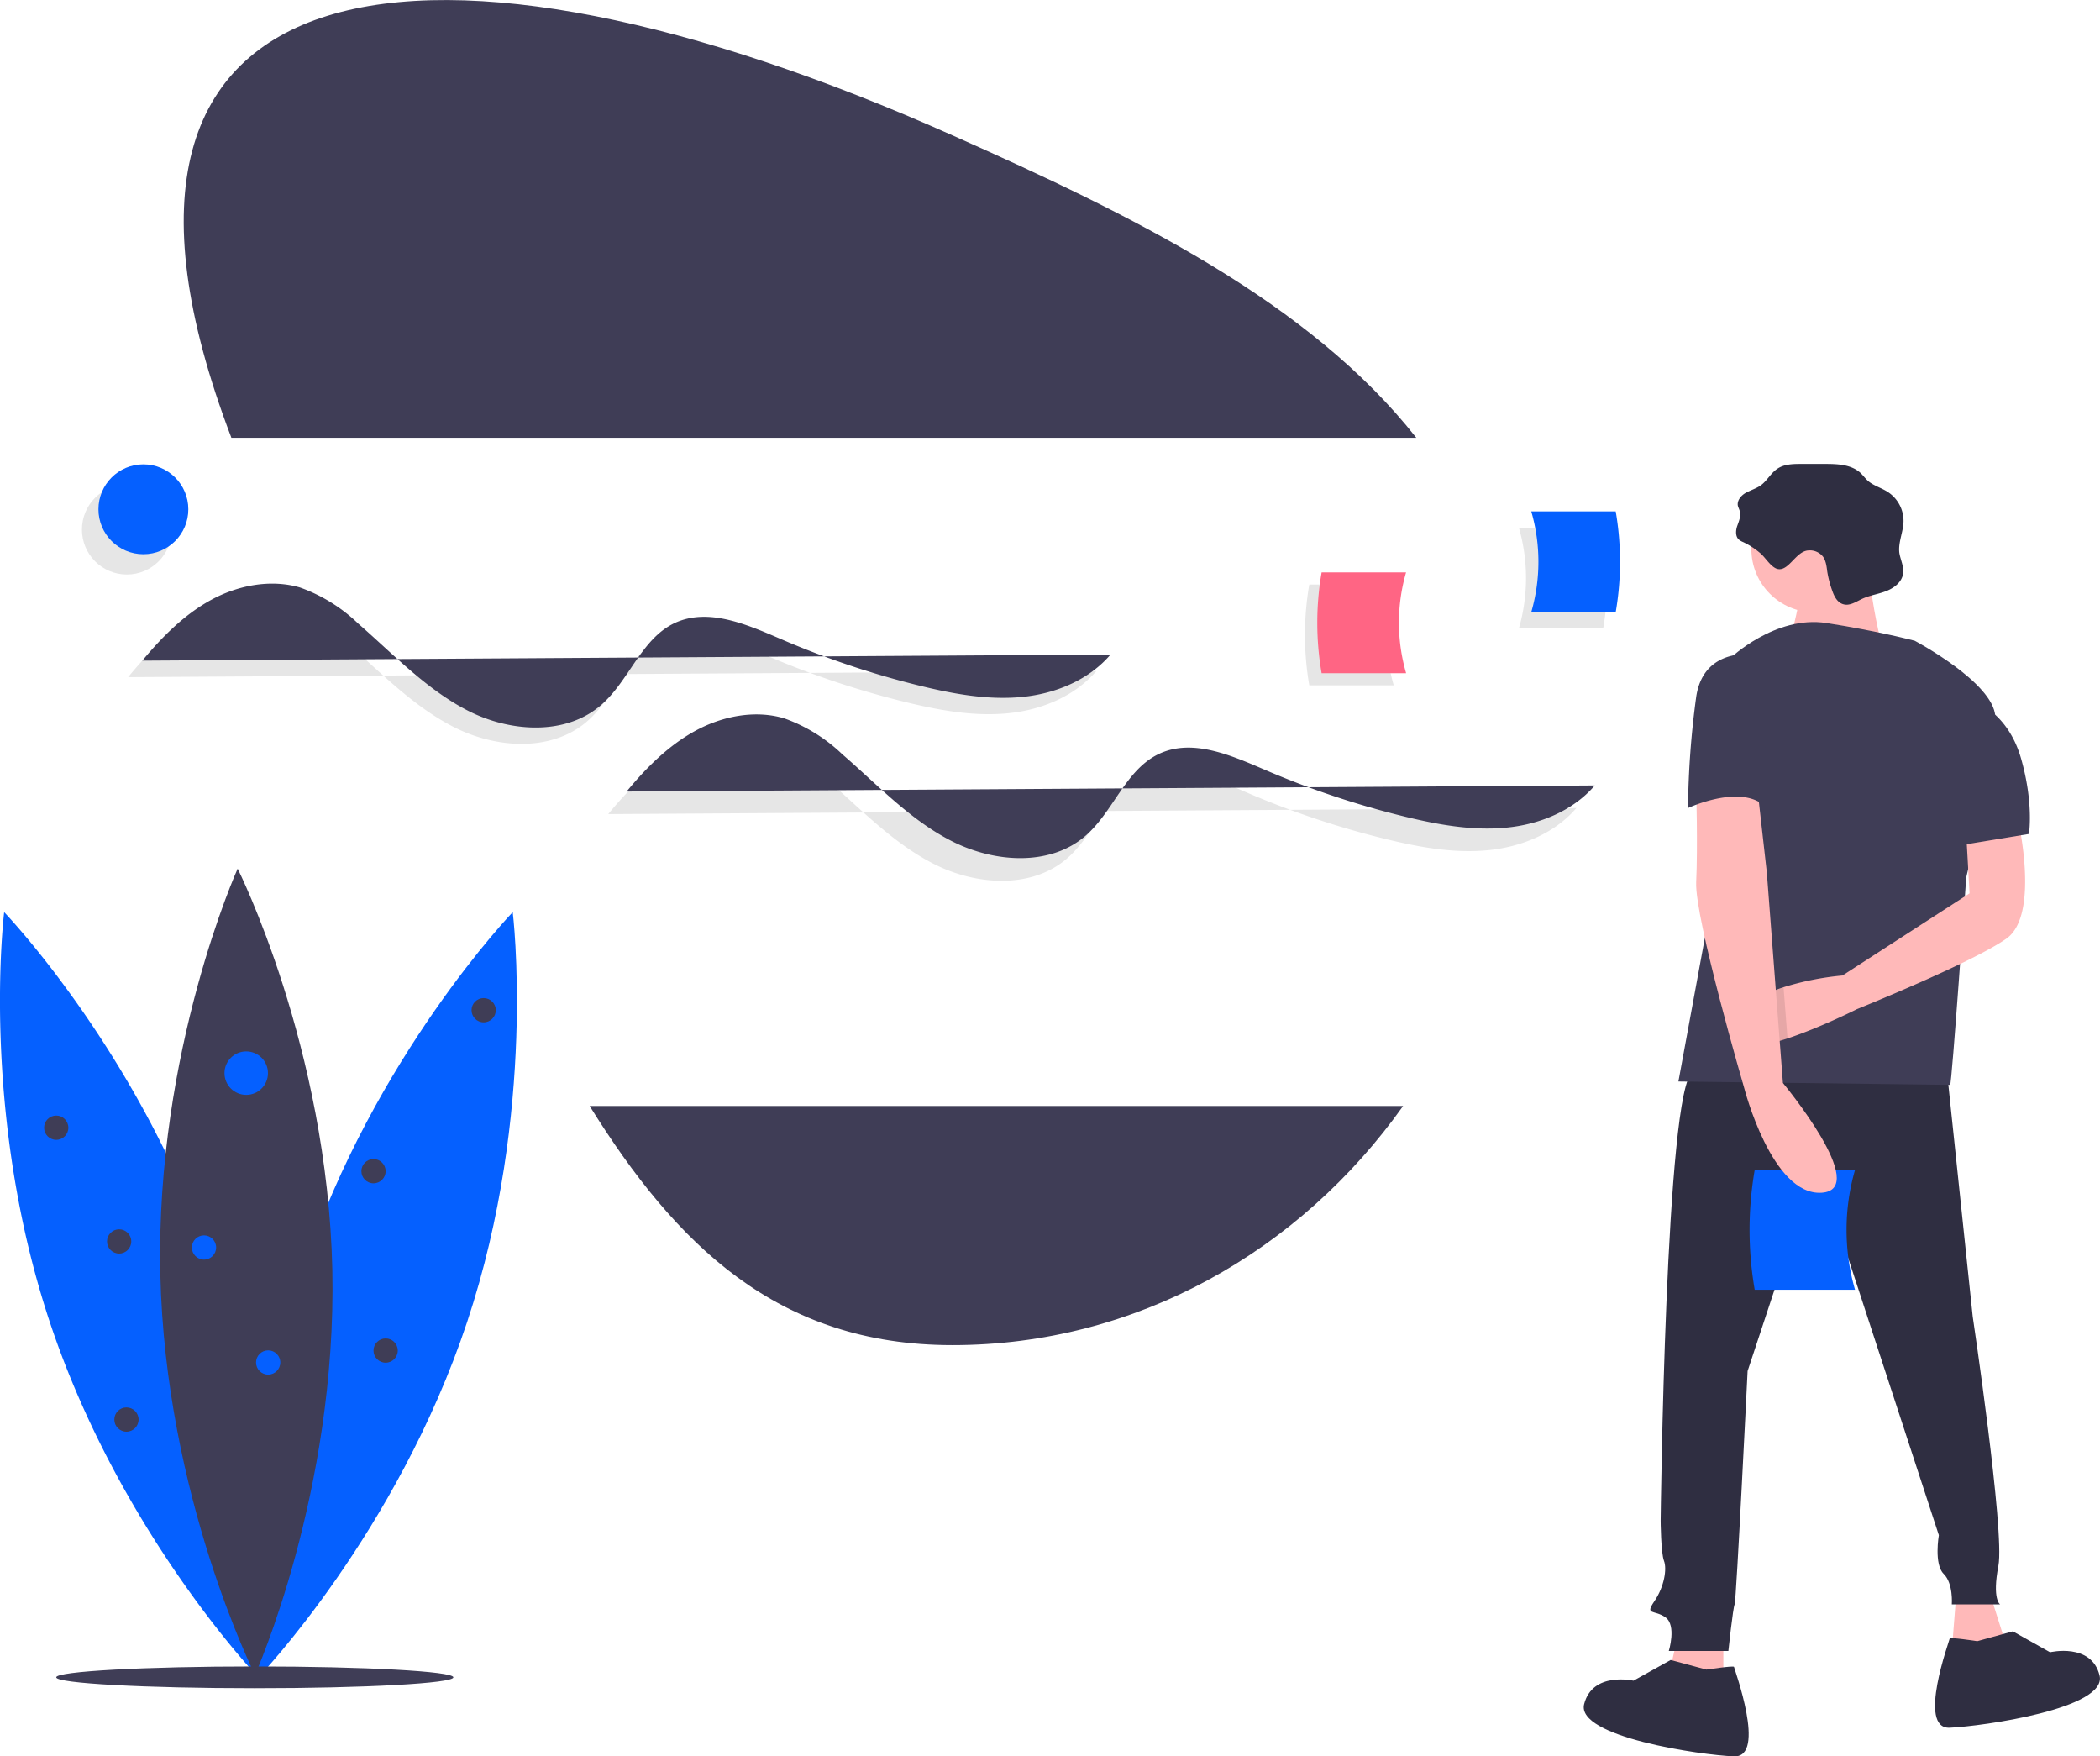 <svg xmlns="http://www.w3.org/2000/svg" data-name="Layer 1" viewBox="0 0 1004.7 840.1"><defs/><path fill="#3f3d56" d="M677.6 209.4c-51.2-65.1-136.1-106.5-222-144.7C208.3-45.6 21-25.7 110.7 209.4zM282.1 529c41.3 66.3 89.8 114.4 173.6 114.4 88 0 166.2-44.9 215.6-114.4z"/><path d="M61.3 323.9c9.3-11.4 19.9-22 32.8-29s28.5-10.2 42.5-6a77.9 77.9 0 0127.8 17.2c17 14.7 32.7 31.5 52.8 41.7s46.4 12 63.5-2.6c13.5-11.6 19.2-31.8 35.3-39.3 15.9-7.5 34.3.5 50.4 7.5A421.2 421.2 0 00434 336c15.7 3.8 31.8 6.7 47.9 5.2s32.1-8 42.6-20.2M291 389.4c9.3-11.4 20-22 32.8-29s28.5-10.2 42.6-6a77.9 77.9 0 0127.8 17.2c17 14.7 32.6 31.5 52.7 41.7s46.5 12 63.5-2.6c13.5-11.6 19.2-31.8 35.3-39.3 15.9-7.5 34.3.5 50.4 7.5a421.2 421.2 0 0067.6 22.6c15.7 3.8 31.8 6.7 47.9 5.2s32.1-8 42.6-20.2" opacity=".1"/><path fill="#3f3d56" d="M68.1 316c9.4-11.3 20-22 32.8-29s28.5-10.1 42.6-6a77.9 77.9 0 0127.8 17.2c17 14.8 32.7 31.6 52.7 41.8s46.5 12 63.5-2.7c13.5-11.6 19.2-31.7 35.3-39.3 16-7.4 34.3.6 50.4 7.5a421.2 421.2 0 0067.7 22.7c15.6 3.8 31.8 6.7 47.8 5.2s32.1-8 42.6-20.3"/><path fill="#3f3d56" d="M299.8 378.6c9.3-11.3 20-22 32.8-29s28.5-10.2 42.6-6a77.9 77.9 0 0127.8 17.2c17 14.7 32.6 31.6 52.7 41.7s46.5 12 63.5-2.6c13.5-11.6 19.2-31.7 35.3-39.3 15.9-7.5 34.3.6 50.4 7.5a421.2 421.2 0 0067.6 22.6c15.7 3.8 31.8 6.7 47.9 5.2s32.1-8 42.6-20.2"/><circle cx="60.7" cy="253.3" r="21.5" opacity=".1"/><circle cx="68.6" cy="243.6" r="21.5" fill="#0560ff"/><path d="M726.8 300.6H767a141.2 141.2 0 000-48.1h-40.3a86.6 86.6 0 010 48z" opacity=".1"/><path fill="#0560ff" d="M732.6 292.8H773a141.2 141.2 0 000-48.2h-40.4a86.6 86.6 0 010 48.2zM101.8 606.3c33.6 101.1 21.8 196 21.8 196s-66.2-69-99.8-170S2 436.3 2 436.3s66.3 69 99.8 170z"/><path fill="#0560ff" d="M145.4 606.3c-33.6 101.1-21.8 196-21.8 196s66.3-69 99.9-170 21.8-196 21.8-196-66.3 69-99.9 170z"/><path fill="#3f3d56" d="M159 607.4c2.2 106.5-37 193.7-37 193.7s-43-85.4-45.3-192 37-193.6 37-193.6 43 85.4 45.3 192z"/><ellipse cx="121.9" cy="802.3" fill="#3f3d56" rx="95" ry="5.2"/><circle cx="117.8" cy="513.3" r="10.4" fill="#0560ff"/><circle cx="97.6" cy="596.7" r="5.8" fill="#0560ff"/><circle cx="26.9" cy="539.4" r="5.8" fill="#3f3d56"/><circle cx="231.4" cy="483.2" r="5.8" fill="#3f3d56"/><circle cx="57" cy="593.8" r="5.8" fill="#3f3d56"/><circle cx="178.7" cy="560.2" r="5.8" fill="#3f3d56"/><circle cx="60.5" cy="679" r="5.8" fill="#3f3d56"/><circle cx="184.5" cy="646" r="5.8" fill="#3f3d56"/><circle cx="128.3" cy="651.7" r="5.8" fill="#0560ff"/><path d="M666.8 327.8h-40.4a141.2 141.2 0 010-48.2h40.4a86.6 86.6 0 000 48.2z" opacity=".1"/><path fill="#ff6584" d="M672.7 322h-40.4a141.2 141.2 0 010-48.2h40.4a86.6 86.6 0 000 48.1z"/><path fill="#ffb9b9" d="M951.5 760.5l8.5 26.9-26.2 2.3 2.3-29.2h15.4zM824.5 781.3v36.9h-30l8.5-36.9h21.5z"/><path fill="#2f2e41" d="M931.5 512.7l12.3 117s15.4 103 12.3 119.2.8 18.5.8 18.5h-23.1s.8-10-3.9-14.6-2.3-18.5-2.3-18.5l-58.4-178.5-33.1 100s-5.4 110-6.2 111.6-3 22.3-3 22.3h-28.5s3.8-12.3-1.6-16.1-10-.8-5.3-7.7 6.1-15.4 4.6-19.3-1.6-19.2-1.6-19.2 2.3-207.7 15.4-214.7 121.6 0 121.6 0zM816.4 798.6s13.2-2 13.2-1.3 15.8 43.4 0 42.8-75.7-9.3-71.7-25 23.6-11.2 23.6-11.2l17.8-9.9zM946 785s-13.2-2-13.2-1.3-15.8 43.4 0 42.7 75.6-9.2 71.7-25-23.7-11.1-23.7-11.1l-17.8-10z"/><path fill="#0560ff" d="M887.5 616.9h-48a168.1 168.1 0 010-57.3h48a103.1 103.1 0 000 57.3z"/><circle cx="868.2" cy="262.6" r="30.3" fill="#ffb9b9"/><path fill="#ffb9b9" d="M892.2 258.8s5.4 53.9 12.4 57.7-53.1 7.7-53.1 7.7 14.6-49.2 10-53.8 30.7-11.6 30.7-11.6z"/><path fill="#3f3d56" d="M827.6 315s21.6-20.8 46.2-17 42.3 8.5 42.3 8.5 37.7 20 38.5 36.2-13.9 77-13.9 77-6.9 99.2-7.7 99.2l-130-1.6 23.8-129.2z"/><path fill="#ffb9b9" d="M832.6 500.1c5 1.4 13.6-.5 22.6-3.4 16-5.3 33.2-14 33.2-14s55.4-22.3 71.6-33.8 5.3-57.7 5.3-57.7l-24.6 7.7 1.6 28.4-60.8 39.3a137.1 137.1 0 00-28.2 5.6c-10.2 3.4-20.1 8.6-23.7 16.7a15.6 15.6 0 00-1.2 3.8c-.7 4.3 1 6.5 4.2 7.4z"/><path d="M829.6 488.9l3 11.2c5 1.4 13.6-.5 22.6-3.4l-1.9-24.5c-10.2 3.4-20.1 8.6-23.7 16.7z" opacity=".1"/><path fill="#ffb9b9" d="M840.7 376.5l4.6 40.8L853 518s42.3 51 18.5 52.5-37-50-37-50-23.8-81.5-23-98.5 0-45.4 0-45.4z"/><path fill="#2f2e41" d="M834 259.3a7.9 7.9 0 01-2.2-1.3c-1.6-1.6-1.4-4.4-.6-6.6s1.7-4.4 1.2-6.7c-.2-1-.8-2-1-3-.3-2.5 1.7-4.8 3.9-6s4.8-2 6.9-3.4c3.2-2.2 5-6.1 8.3-8.2 3.2-2.1 7.3-2.2 11-2.2H873c6 0 12.5.2 17 4.2 1.3 1.2 2.4 2.8 3.8 4 2.7 2.3 6.5 3.3 9.5 5.3a16.5 16.5 0 017.4 14c-.1 5-2.6 10-2 15 .5 3.3 2.3 6.6 1.8 10-.6 4-4.2 6.8-8 8.3s-7.8 2-11.5 3.7c-3 1.4-6.1 3.6-9.2 2.6-2.7-.8-4.2-3.6-5.1-6.2a51 51 0 01-2.5-9.5c-.3-2.4-.6-5-2-7a8 8 0 00-7.2-3c-6.1.5-9.6 11-15.3 8.6-2.8-1.3-5-5-7.2-7a36.3 36.3 0 00-8.5-5.6z"/><path fill="#3f3d56" d="M945.3 335.8s15.4 5.3 21.6 26.9 3.8 36.2 3.8 36.2l-32.3 5.3zM843 313.4s-27.7-6.1-31.5 20a418.7 418.7 0 00-3.9 53.1s26.2-12.3 37.7 0z"/></svg>